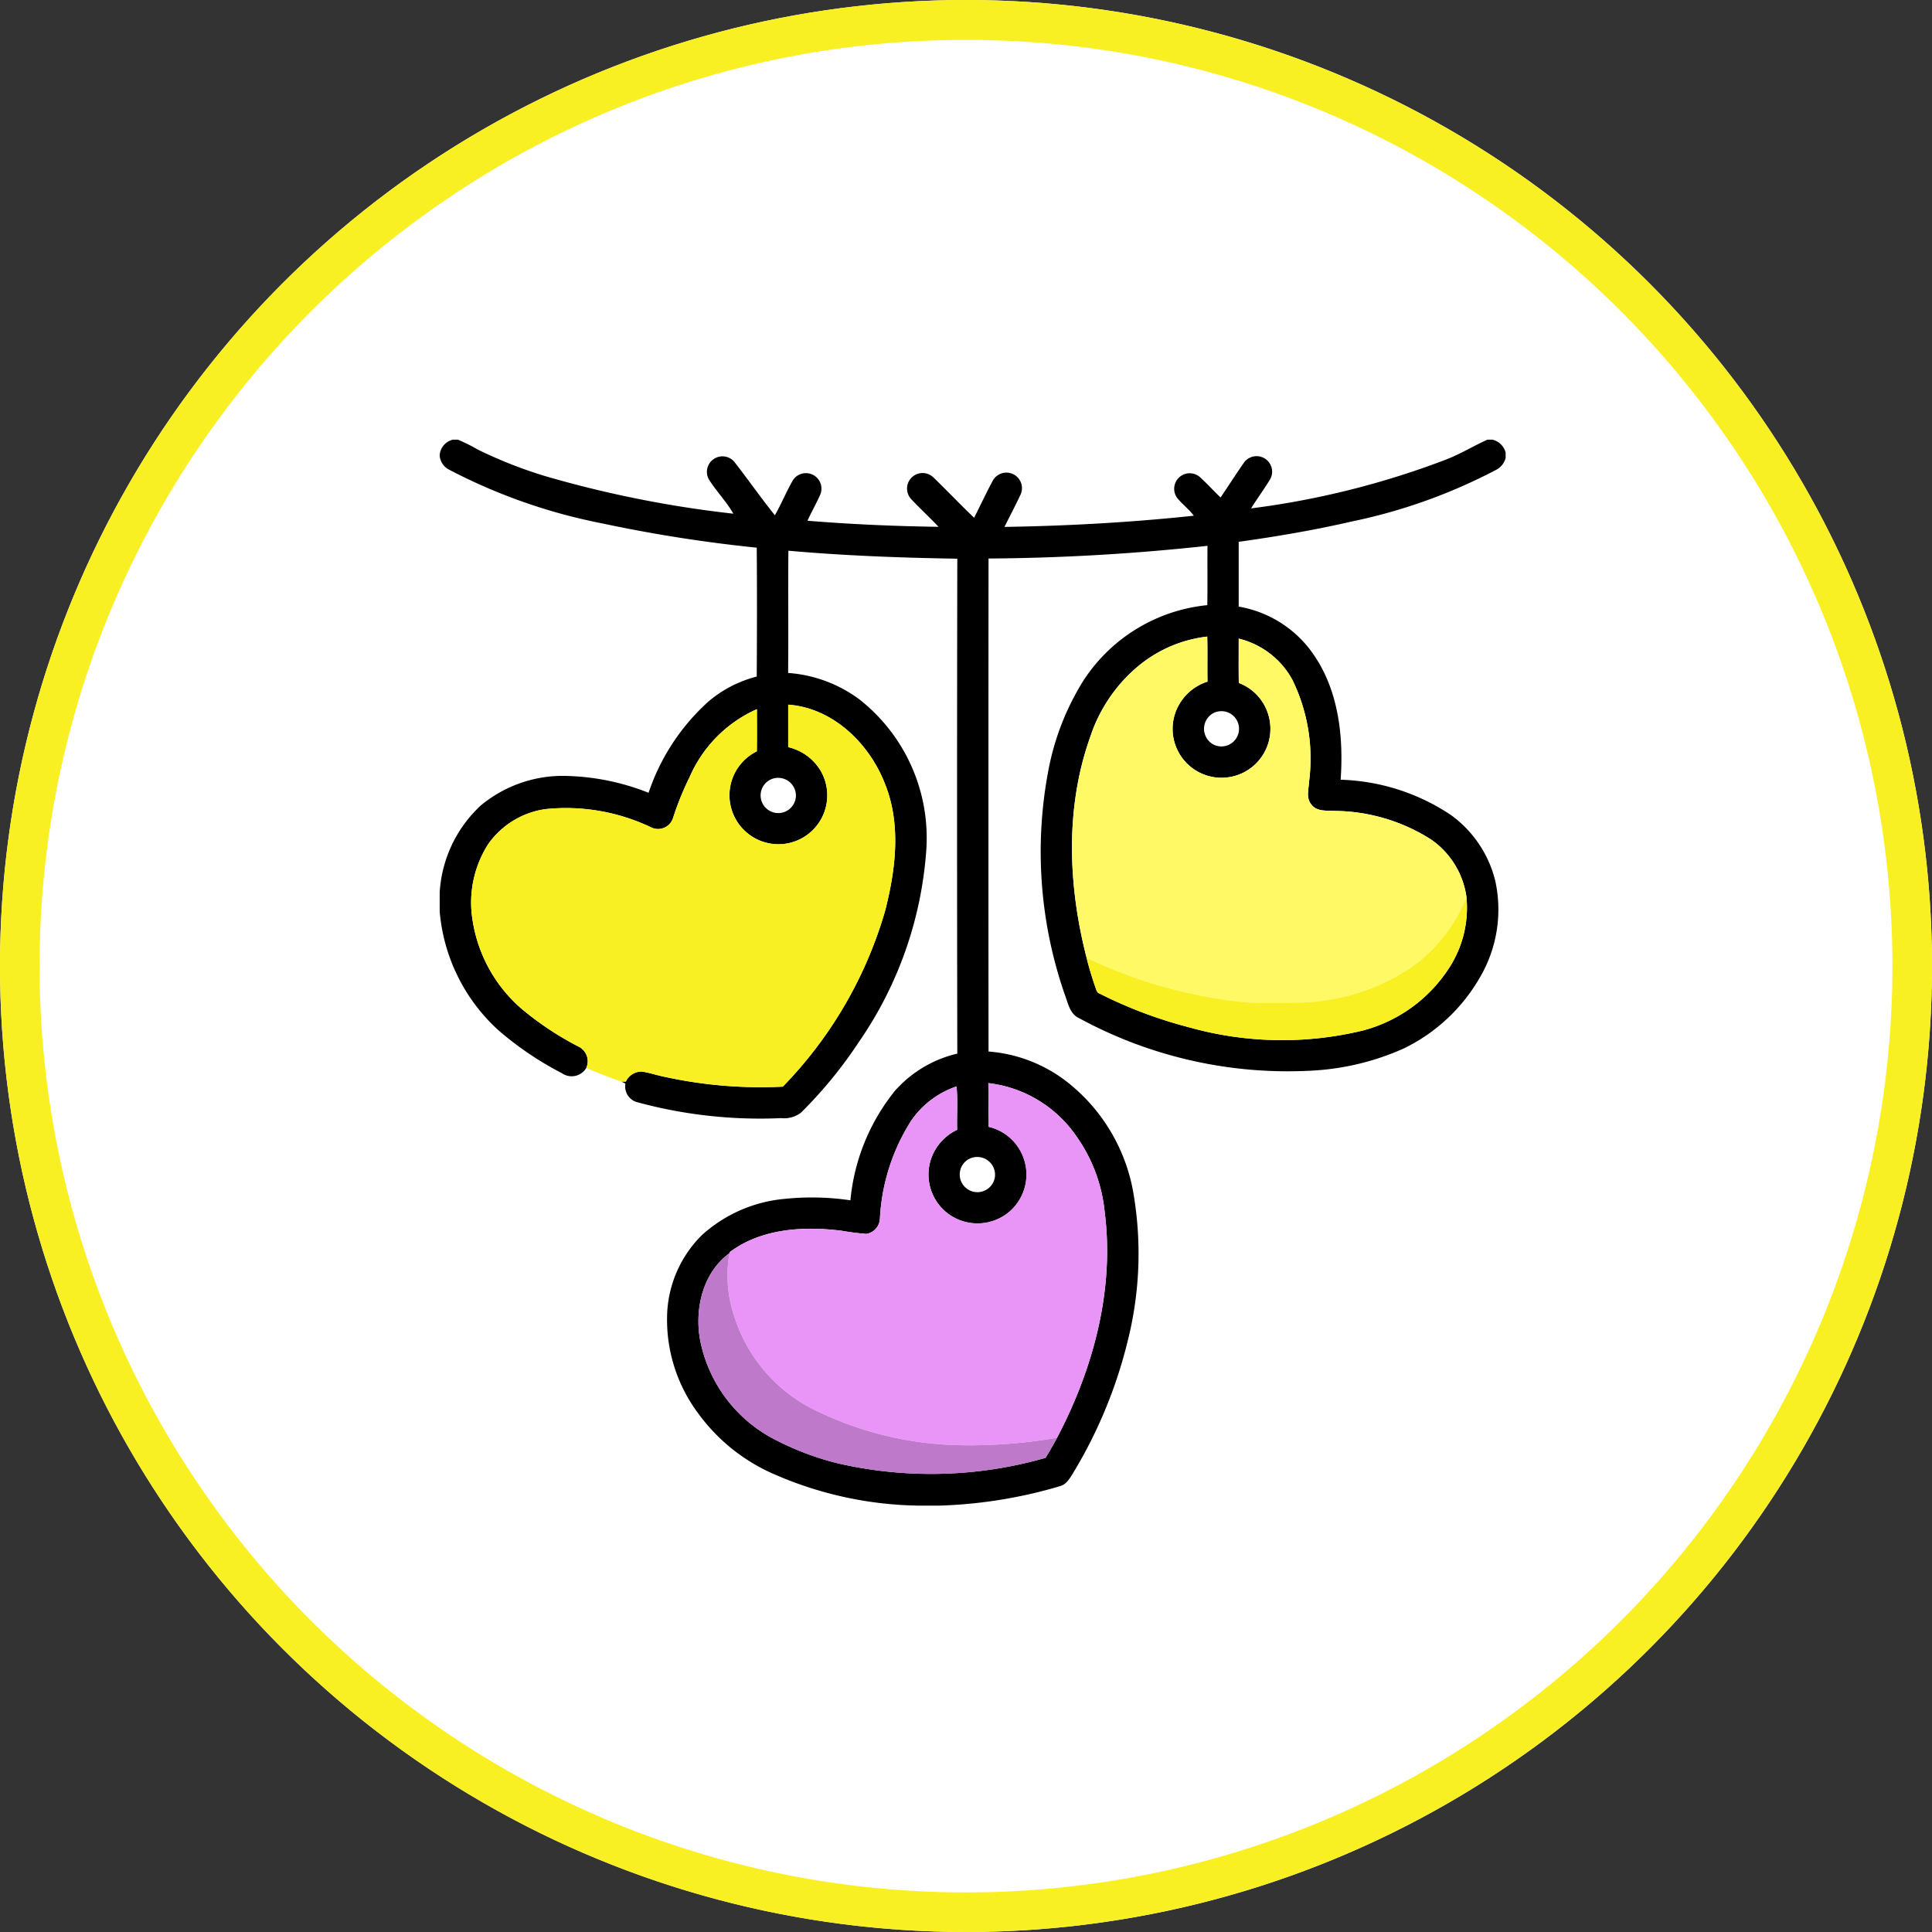 <svg xmlns="http://www.w3.org/2000/svg" width="145" height="145" viewBox="0 0 145 145">
  <rect x="0" y="0" width="145" height="145" fill="#333333" stroke="none"/>
  <g id="ic-card2" transform="translate(-727.758 -15780)">
    <circle id="Ellipse_4747" data-name="Ellipse 4747" cx="72.5" cy="72.5" r="72.5" transform="translate(727.758 15780)" fill="#fff"/>
    <path id="Ellipse_4747_-_Outline" data-name="Ellipse 4747 - Outline" d="M72.5,3A69.161,69.161,0,0,0,33.644,14.868,69.712,69.712,0,0,0,8.46,45.448a69.4,69.4,0,0,0,6.407,65.908A69.712,69.712,0,0,0,45.448,136.54a69.4,69.4,0,0,0,65.908-6.407A69.712,69.712,0,0,0,136.54,99.552a69.4,69.4,0,0,0-6.407-65.908A69.712,69.712,0,0,0,99.552,8.46,69.062,69.062,0,0,0,72.5,3m0-3A72.5,72.5,0,1,1,0,72.5,72.5,72.5,0,0,1,72.5,0Z" transform="translate(727.758 15780)" fill="#f9f024"/>
    <g id="corazones" transform="translate(760.758 15813)">
      <g id="_000000ff" data-name="#000000ff">
        <path id="Path_156588" data-name="Path 156588" d="M.978,0h.4A14.365,14.365,0,0,1,2.862.742,33.6,33.6,0,0,0,7.984,2.753a83.664,83.664,0,0,0,14.056,2.8c-.53-.931-1.3-1.7-1.861-2.613a1.167,1.167,0,0,1,1.986-1.211c1.012,1.3,1.958,2.659,2.992,3.945.481-.858.861-1.769,1.345-2.623a1.165,1.165,0,0,1,2.037,1.122c-.291.647-.641,1.266-.939,1.909,3.273.267,6.556.411,9.839.456-.669-.714-1.394-1.373-2.063-2.089a1.166,1.166,0,0,1,1.664-1.631c1.039,1,2.027,2.048,3.07,3.041.47-.928.908-1.872,1.4-2.784A1.165,1.165,0,0,1,43.556,4.2c-.372.791-.781,1.564-1.17,2.345,4.745-.072,9.489-.338,14.209-.839-.361-.5-.873-.863-1.253-1.345a1.165,1.165,0,0,1,1.7-1.567c.542.492,1.033,1.037,1.563,1.542.589-.856,1.141-1.739,1.739-2.589a1.166,1.166,0,0,1,1.93,1.309c-.441.711-.936,1.389-1.381,2.1A63.321,63.321,0,0,0,75.534,1.489C76.6,1.077,77.584.47,78.628,0h.392A1.337,1.337,0,0,1,80,.972v.4a1.4,1.4,0,0,1-.719.894A41.146,41.146,0,0,1,68.466,6.136c-2.806.648-5.648,1.131-8.5,1.528,0,1.622,0,3.242,0,4.864a8.537,8.537,0,0,1,5.622,3.6c1.88,2.719,2.256,6.17,2.03,9.392A15.692,15.692,0,0,1,75.9,28.173a8.632,8.632,0,0,1,3.323,4.939,10.064,10.064,0,0,1-1.161,7.259,13.261,13.261,0,0,1-5.667,5.3,19.317,19.317,0,0,1-6.764,1.672A32.744,32.744,0,0,1,48,43.42c-.741-.327-.852-1.2-1.119-1.872a32.664,32.664,0,0,1-1.2-16.722,19.482,19.482,0,0,1,2.666-6.8,12.567,12.567,0,0,1,9.264-5.609c.025-1.484,0-2.967.013-4.452a160.812,160.812,0,0,1-16.433.953q-.014,18.5,0,37a10.953,10.953,0,0,1,6.248,2.567,13.513,13.513,0,0,1,4.573,7.773,26.827,26.827,0,0,1-.355,11.3,35.212,35.212,0,0,1-4.114,9.987c-.248.4-.508.875-1.009,1A35.464,35.464,0,0,1,37.459,80H35.983a27.945,27.945,0,0,1-10.722-2.289,13.877,13.877,0,0,1-5.85-4.622,11.744,11.744,0,0,1-2.334-7.619,8.807,8.807,0,0,1,2.614-5.784,10.686,10.686,0,0,1,6.233-2.712,19.772,19.772,0,0,1,4.9.111,15.37,15.37,0,0,1,3.348-8.223,8.971,8.971,0,0,1,4.675-2.786q-.035-18.572,0-37.145c-4.231-.069-8.461-.223-12.677-.6-.028,3.058.011,6.117-.02,9.175a10.193,10.193,0,0,1,5.334,1.973A13.221,13.221,0,0,1,36.52,30.787a28.863,28.863,0,0,1-5.07,14.43,33.008,33.008,0,0,1-4.345,5.3,2.1,2.1,0,0,1-1.472.4,35.129,35.129,0,0,1-10.83-1.2,1.218,1.218,0,0,1-.861-1.388l-.3-.156.33,0a1.3,1.3,0,0,1,1.191-.752c.539.073,1.056.255,1.587.366a33.645,33.645,0,0,0,9,.767,31.4,31.4,0,0,0,7.692-13.239c.784-3.091,1.2-6.48-.034-9.513-1.177-3.02-3.9-5.672-7.252-5.917,0,1.063,0,2.127,0,3.189a3.855,3.855,0,0,1,2.38,1.681,3.67,3.67,0,0,1-2.6,5.57A3.676,3.676,0,0,1,23.8,23.388c.019-1.053.008-2.108.006-3.163a9.865,9.865,0,0,0-5.044,5.084A22.767,22.767,0,0,0,17.5,28.438a1.18,1.18,0,0,1-1.572.687,14.867,14.867,0,0,0-7.972-1.4,6.329,6.329,0,0,0-4.317,2.636,8.132,8.132,0,0,0-1.17,5.7,10.982,10.982,0,0,0,3.625,6.608A23.068,23.068,0,0,0,10.5,45.592a1.224,1.224,0,0,1,.5,1.561,1.275,1.275,0,0,1-1.828.392,24.371,24.371,0,0,1-4.761-3.219A13.6,13.6,0,0,1,0,35.414V33.97a9.677,9.677,0,0,1,3.083-6.517,9.633,9.633,0,0,1,6.6-2.212A17.809,17.809,0,0,1,15.677,26.5a16.119,16.119,0,0,1,4.467-6.827,9.012,9.012,0,0,1,3.65-1.894c.02-3.225.028-6.45,0-9.675A108.587,108.587,0,0,1,12.2,6.283,42.278,42.278,0,0,1,.717,2.256,1.313,1.313,0,0,1,0,1.219V1.127A1.3,1.3,0,0,1,.978,0M52.184,17.2a11.692,11.692,0,0,0-3.375,5.15c-1.881,5.3-1.645,11.139-.261,16.523.183.752.416,1.489.663,2.223.066.18.108.414.325.477a33.344,33.344,0,0,0,6.7,2.525,25.769,25.769,0,0,0,13.006.255,11.038,11.038,0,0,0,6.384-4.506,8.315,8.315,0,0,0,1.437-5.52,6.3,6.3,0,0,0-2.687-4.341,13.679,13.679,0,0,0-7.17-2.125c-.6-.045-1.356.08-1.773-.47-.431-.492-.211-1.18-.18-1.763A13.468,13.468,0,0,0,64,18.03a6.264,6.264,0,0,0-4.033-3.1c0,1.108-.013,2.217.008,3.327a3.662,3.662,0,0,1,2.248,2.5,3.67,3.67,0,1,1-6.88-.589,3.79,3.79,0,0,1,2.281-2.012c-.022-1.127.011-2.253-.019-3.378a9.869,9.869,0,0,0-5.42,2.425m5.848,3.334a1.341,1.341,0,0,0,.03,2.337,1.323,1.323,0,1,0-.03-2.337M24.748,25.55a1.325,1.325,0,1,0,1.987,1.172,1.333,1.333,0,0,0-1.987-1.172M41.177,48.292c.014,1.091-.009,2.181.013,3.272A3.677,3.677,0,1,1,36.9,53.911a3.775,3.775,0,0,1,1.936-2.119c-.034-1.084.063-2.177-.047-3.253a6.715,6.715,0,0,0-3.422,2.6,15.117,15.117,0,0,0-2.327,7.317,1.214,1.214,0,0,1-1.019,1.148,18.479,18.479,0,0,1-1.867-.238c-2.855-.352-6.02-.175-8.4,1.619l-.008.073c-2.027,1.467-2.648,4.258-2.18,6.617a10.7,10.7,0,0,0,5.359,7.242A21.486,21.486,0,0,0,29.784,76.8a31.164,31.164,0,0,0,15.687-.389c.3-.5.594-.994.861-1.506,2.722-5.166,4.327-11.111,3.573-16.969a11.809,11.809,0,0,0-2.138-5.684,9.325,9.325,0,0,0-6.592-3.964m-1.433,5.683a1.327,1.327,0,1,0,1.928,1.361A1.336,1.336,0,0,0,39.744,53.975Z"/>
      </g>
      <g id="_ffcbd1ff" data-name="#ffcbd1ff" transform="translate(47.454 14.777)">
        <path id="Path_156589" data-name="Path 156589" d="M308.438,96.995a9.869,9.869,0,0,1,5.42-2.425c.03,1.125,0,2.252.019,3.378a3.79,3.79,0,0,0-2.281,2.013,3.67,3.67,0,1,0,6.88.589,3.662,3.662,0,0,0-2.248-2.5c-.02-1.109,0-2.219-.008-3.327a6.264,6.264,0,0,1,4.033,3.1,13.468,13.468,0,0,1,1.25,7.6c-.031.583-.252,1.27.18,1.763.417.55,1.169.425,1.773.47a13.679,13.679,0,0,1,7.17,2.125,6.3,6.3,0,0,1,2.687,4.341,11.8,11.8,0,0,1-3.987,5.167,15.58,15.58,0,0,1-8.078,2.733c-1.4.061-2.809.041-4.214.02a35.521,35.521,0,0,1-12.231-3.373c-1.384-5.384-1.62-11.227.261-16.523A11.692,11.692,0,0,1,308.438,96.995Z" transform="translate(-303.707 -94.57)" fill="#fff966"/>
      </g>
      <g id="_ff95a2ff" data-name="#ff95a2ff" transform="translate(2.377 19.887)">
        <path id="Path_156590" data-name="Path 156590" d="M38.99,127.28c3.35.245,6.075,2.9,7.252,5.917,1.239,3.033.819,6.422.034,9.513a31.4,31.4,0,0,1-7.692,13.239,33.645,33.645,0,0,1-9-.767c-.531-.111-1.048-.292-1.588-.366a1.3,1.3,0,0,0-1.191.752l-.33,0c-.892-.308-1.773-.645-2.637-1.025a1.224,1.224,0,0,0-.5-1.561,23.068,23.068,0,0,1-4.409-2.927A10.982,10.982,0,0,1,15.3,143.45a8.132,8.132,0,0,1,1.17-5.7,6.329,6.329,0,0,1,4.317-2.636,14.867,14.867,0,0,1,7.972,1.4,1.18,1.18,0,0,0,1.572-.687A22.766,22.766,0,0,1,31.6,132.7a9.865,9.865,0,0,1,5.044-5.084c0,1.055.013,2.109-.006,3.163a3.713,3.713,0,0,0-1.855,2.092,3.674,3.674,0,0,0,3.987,4.848,3.67,3.67,0,0,0,2.6-5.57,3.855,3.855,0,0,0-2.38-1.681C38.993,129.407,38.988,128.342,38.99,127.28Z" transform="translate(-15.212 -127.28)" fill="#f9f024"/>
        <path id="Path_156591" data-name="Path 156591" d="M335.233,224.867a11.8,11.8,0,0,0,3.987-5.167,8.315,8.315,0,0,1-1.437,5.52,11.038,11.038,0,0,1-6.384,4.506,25.769,25.769,0,0,1-13.006-.255,33.344,33.344,0,0,1-6.7-2.525c-.217-.062-.259-.3-.325-.477-.247-.734-.48-1.472-.663-2.223a35.521,35.521,0,0,0,12.231,3.373c1.4.02,2.809.041,4.214-.02A15.58,15.58,0,0,0,335.233,224.867Z" transform="translate(-264.538 -205.259)" fill="#f9f024"/>
      </g>
      <g id="_fe5578ff" data-name="#fe5578ff" transform="translate(21.606 48.292)">
        <path id="Path_156592" data-name="Path 156592" d="M157.849,309.07a9.325,9.325,0,0,1,6.592,3.964,11.809,11.809,0,0,1,2.138,5.684c.753,5.858-.852,11.8-3.573,16.969a38.732,38.732,0,0,1-6.967.559,25.739,25.739,0,0,1-11.562-2.819,11.808,11.808,0,0,1-5.716-6.917,9.561,9.561,0,0,1-.344-4.669l.008-.073c2.381-1.794,5.547-1.97,8.4-1.619a18.474,18.474,0,0,0,1.867.237,1.214,1.214,0,0,0,1.019-1.148,15.117,15.117,0,0,1,2.327-7.317,6.715,6.715,0,0,1,3.422-2.6c.109,1.077.012,2.169.047,3.253a3.775,3.775,0,0,0-1.936,2.119,3.677,3.677,0,0,0,1.178,4.117,3.734,3.734,0,0,0,4.512.044,3.682,3.682,0,0,0-1.4-6.508C157.839,311.251,157.863,310.161,157.849,309.07Z" transform="translate(-138.278 -309.07)" fill="#e994f7"/>
      </g>
      <g id="_fe3f67ff" data-name="#fe3f67ff" transform="translate(19.416 61.064)">
        <path id="Path_156593" data-name="Path 156593" d="M124.41,397.427c-.469-2.359.153-5.15,2.18-6.617a9.561,9.561,0,0,0,.344,4.669,11.808,11.808,0,0,0,5.716,6.917,25.739,25.739,0,0,0,11.563,2.819,38.729,38.729,0,0,0,6.967-.559c-.267.512-.561,1.011-.861,1.506a31.165,31.165,0,0,1-15.687.389,21.488,21.488,0,0,1-4.861-1.881A10.7,10.7,0,0,1,124.41,397.427Z" transform="translate(-124.262 -390.81)" fill="#be79ca"/>
      </g>
    </g>
  </g>
</svg>
